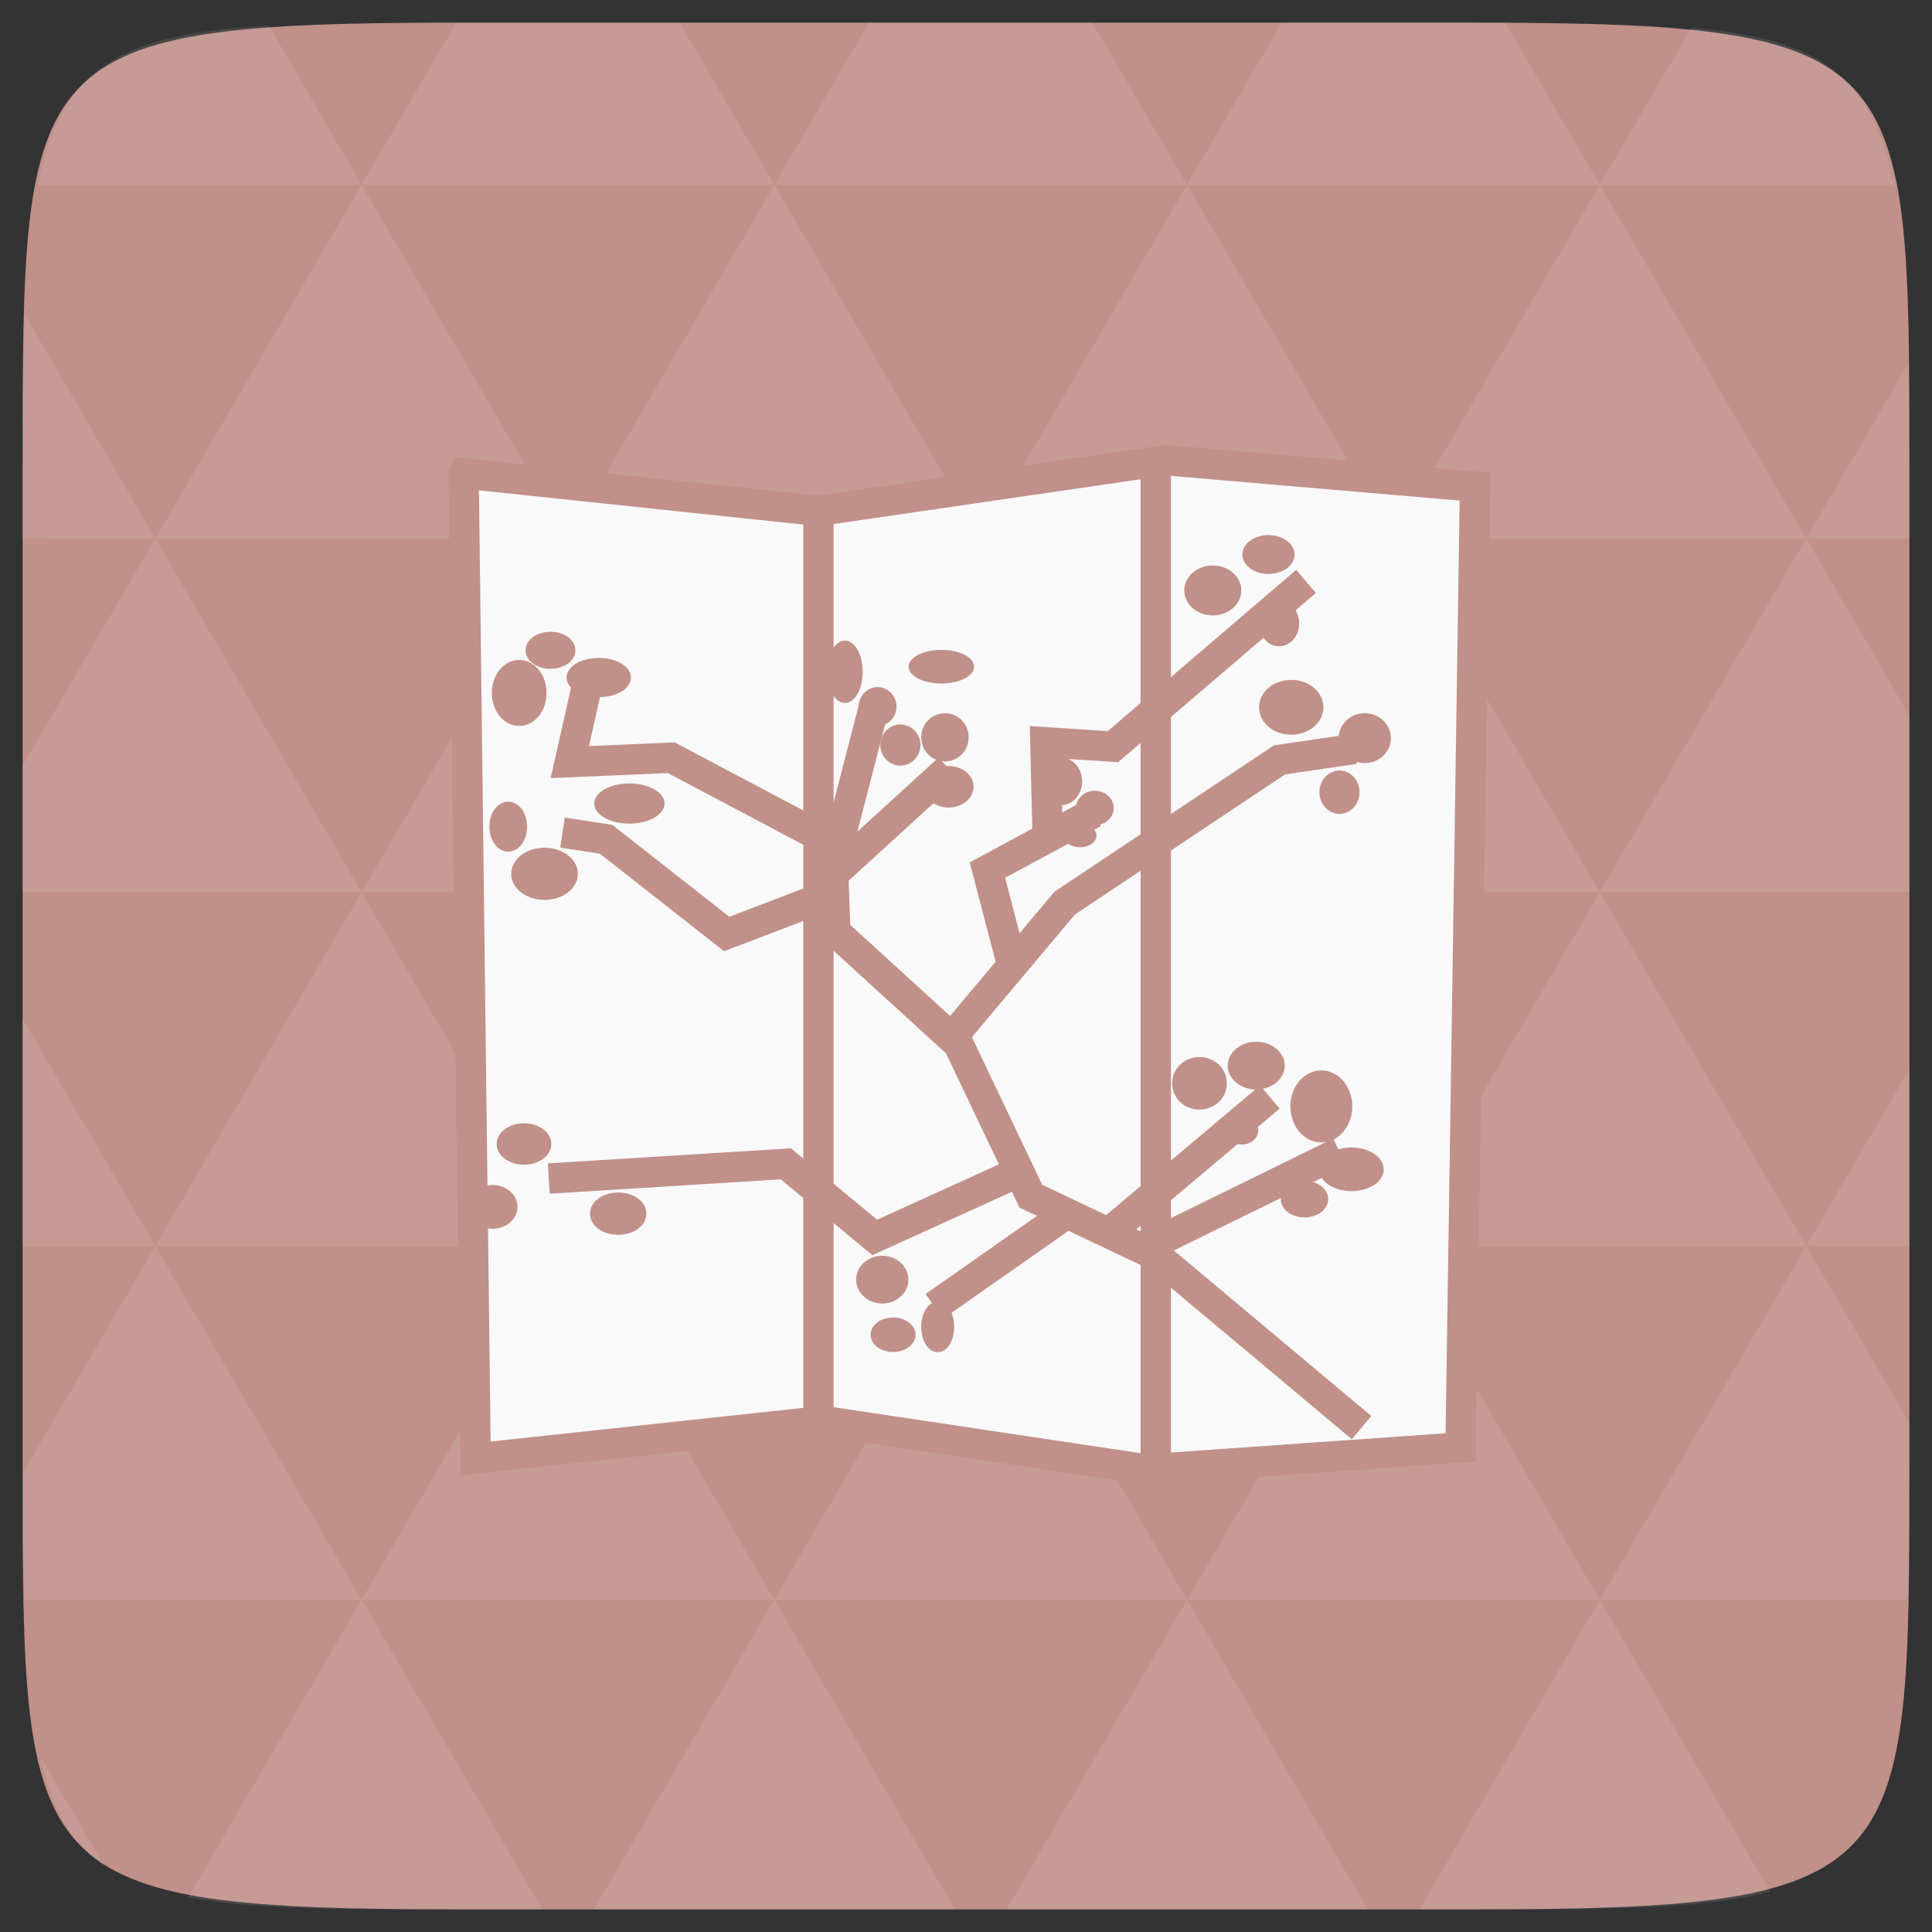 <?xml version="1.0" encoding="UTF-8" standalone="no"?>
<svg
   xmlns:dc="http://purl.org/dc/elements/1.1/"
   xmlns:cc="http://creativecommons.org/ns#"
   xmlns:rdf="http://www.w3.org/1999/02/22-rdf-syntax-ns#"
   xmlns:svg="http://www.w3.org/2000/svg"
   xmlns="http://www.w3.org/2000/svg"
   xmlns:sodipodi="http://sodipodi.sourceforge.net/DTD/sodipodi-0.dtd"
   xmlns:inkscape="http://www.inkscape.org/namespaces/inkscape"
   width="48"
   height="48"
   viewBox="0 0 48 48"
   id="svg2"
   version="1.1"
   inkscape:version="0.48.4 r9939"
   sodipodi:docname="bum.svg">
  <rect x="0" y="0" width="48" height="48" fill="#333333" stroke="none"/>
  <defs
     id="defs7" />
  <sodipodi:namedview
     pagecolor="#ffffff"
     bordercolor="#666666"
     borderopacity="1"
     objecttolerance="10"
     gridtolerance="10"
     guidetolerance="10"
     inkscape:pageopacity="0"
     inkscape:pageshadow="2"
     inkscape:window-width="1024"
     inkscape:window-height="697"
     id="namedview33"
     showgrid="false"
     inkscape:zoom="2.4583334"
     inkscape:cx="13.388709"
     inkscape:cy="22.89898"
     inkscape:window-x="0"
     inkscape:window-y="24"
     inkscape:window-maximized="1"
     inkscape:current-layer="svg2"
     showguides="true"
     inkscape:guide-bbox="true" />
  <path
     fill="#808080"
     d="M 47.438 11.547 L 47.438 36.453 C 47.438 46.703 47.438 47.438 36.453 47.438 L 11.551 47.438 C 0.562 47.438 0.562 46.703 0.562 36.453 L 0.562 11.547 C 0.562 1.297 0.562 0.562 11.551 0.562 L 36.453 0.562 C 47.438 0.562 47.438 1.297 47.438 11.547 Z "
     id="path11"
     style="fill:#c09089;fill-opacity:1" />
  <path
     inkscape:connector-curvature="0"
     id="path15"
     d="m 38.266,47.438 c 2.543,-0.012 4.379,-0.082 5.711,-0.441 l -4.23,-7.25 -4.484,7.691 1.191,0 c 0.641,0 1.242,0 1.812,0 z m 1.48,-7.691 -5.125,-8.789 -5.129,8.789 z m 0,0 7.652,0 c 0.031,-0.973 0.039,-2.062 0.039,-3.297 l 0,-1.098 -2.562,-4.395 z m 5.129,-8.789 -5.129,-8.789 -5.125,8.789 z m 0,0 2.562,0 0,-4.395 z m -10.254,0 -5.129,-8.789 -5.125,8.789 z m -10.254,0 -5.129,8.789 10.254,0 z m 0,0 -5.129,-8.789 -5.125,8.789 z m -10.254,0 -5.129,8.789 10.254,0 z m 0,0 -5.129,-8.789 -5.125,8.789 z m -10.254,0 -3.297,5.648 c 0,1.168 0.012,2.211 0.039,3.141 l 8.383,0 z m 0,0 -3.297,-5.648 0,5.648 z m 5.125,8.789 -4.312,7.395 c 1.598,0.293 3.809,0.297 6.879,0.297 l 1.922,0 z m 0,-17.578 -5.125,-8.789 -3.297,5.648 0,3.141 z m 0,0 10.254,0 -5.125,-8.789 z m 5.129,-8.789 -5.129,-8.789 -5.125,8.789 z m 0,0 10.254,0 -5.129,-8.789 z m 5.125,-8.789 -2.352,-4.027 -5.336,0 c -0.078,0 -0.141,0 -0.215,0 L 8.984,4.59 z m 0,0 10.254,0 -2.352,-4.027 -5.551,0 z m 10.254,0 10.254,0 L 37.395,0.562 c -0.312,0 -0.609,0 -0.941,0 l -4.609,0 z m 0,0 -5.125,8.789 10.254,0 z m 5.129,8.789 10.254,0 -5.129,-8.789 z m 0,0 -5.129,8.789 10.254,0 z m 5.125,8.789 7.691,0 0,-4.395 -2.562,-4.395 z m 5.129,-8.789 2.562,0 0,-1.832 c 0,-0.914 -0.008,-1.75 -0.023,-2.523 z m -15.383,8.789 -5.125,-8.789 -5.129,8.789 z m 10.254,-17.578 7.309,0 C 46.5,1.832 45.168,0.961 42.023,0.688 z m -30.762,0 L 6.68,0.637 C 3.02,0.844 1.539,1.633 0.945,4.59 z m -5.125,8.789 L 0.621,7.824 C 0.578,8.898 0.562,10.133 0.562,11.547 l 0,1.832 z m 15.379,26.367 -4.484,7.691 8.973,0 z m 10.254,0 -4.484,7.691 8.973,0 z M 2.594,46.367 0.992,43.621 c 0.293,1.316 0.785,2.18 1.602,2.746 z"
     style="fill:#ffffff;fill-opacity:0.102" />
  <g
     transform="matrix(0.127,0,0,0.127,7.758,34.152)"
     id="g10019">
    <path
       inkscape:connector-curvature="0"
       style="fill:none"
       d="m 166.592,-79.986 0,-97.758 1.293,0.203 c 0.711,0.112 13.984,1.278 29.494,2.591 15.511,1.313 28.297,2.474 28.413,2.58 0.378,0.346 -2.533,185.53 -2.923,185.886 -0.208,0.19 -12.955,1.225 -28.328,2.3 l -27.949,1.955 0,-97.758 z"
       id="path10021" />
  </g>
  <g
     transform="matrix(3.543,0,0,3.543,2.4053609e-4,1.7402306e-4)"
     style="fill:#f9f9f9;fill-opacity:1"
     id="g10023">
    <g
       transform="matrix(0.036,0,0,0.036,2.189,9.638)"
       id="g10025"
       style="fill:#f9f9f9;fill-opacity:1">
      <path
         inkscape:connector-curvature="0"
         d="m 29.493,-175.502 2.351,191.863 67.709,-7.297 63.007,9.443 61.126,-4.292 2.821,-187.142 -60.185,-5.151 -67.709,9.872 -69.119,-7.297 z"
         id="path10027"
         style="fill:#f9f9f9;fill-opacity:1" />
    </g>
    <g
       transform="matrix(0.036,0,0,0.036,2.189,9.638)"
       id="g10029"
       style="fill:#f9f9f9;fill-opacity:1">
      <path
         inkscape:connector-curvature="0"
         d="m 98.612,-168.206 0,177.699 0,0"
         id="path10031"
         style="fill:#f9f9f9;fill-opacity:1" />
      <path
         inkscape:connector-curvature="0"
         d="m 164.323,-178.507 0,196.155"
         id="path10033"
         style="fill:#f9f9f9;fill-opacity:1" />
    </g>
  </g>
  <g
     transform="matrix(3.543,0,0,3.543,2.4053609e-4,1.7402306e-4)"
     style="fill:none;fill-opacity:1;stroke:#c09089;stroke-opacity:1;stroke-width:0.212;stroke-miterlimit:4;stroke-dasharray:none"
     id="g10035">
    <g
       style="stroke:#c09089;stroke-width:0.212;fill:none;fill-opacity:1;stroke-opacity:1;stroke-miterlimit:4;stroke-dasharray:none"
       id="g10037">
      <g
         transform="matrix(0.036,0,0,0.036,2.189,9.638)"
         id="g10039"
         style="fill:none;fill-opacity:1;stroke:#c09089;stroke-opacity:1;stroke-width:5.911;stroke-miterlimit:4;stroke-dasharray:none">
        <path
           inkscape:connector-curvature="0"
           d="M 204.408,10.352 164.44,-23.128 139.99,-34.717 125.884,-64.333 101.904,-86.224 l -0.47,-12.877 7.993,-30.904"
           id="path10041"
           style="fill:none;fill-opacity:1;stroke:#c09089;stroke-opacity:1;stroke-width:5.911;stroke-miterlimit:4;stroke-dasharray:none" />
      </g>
      <g
         transform="matrix(0.036,0,0,0.036,2.189,9.638)"
         id="g10043"
         style="fill:none;fill-opacity:1;stroke:#c09089;stroke-opacity:1;stroke-width:5.911;stroke-miterlimit:4;stroke-dasharray:none">
        <path
           inkscape:connector-curvature="0"
           d="m 162.56,-24.845 37.616,-18.457"
           id="path10045"
           style="fill:none;fill-opacity:1;stroke:#c09089;stroke-opacity:1;stroke-width:5.911;stroke-miterlimit:4;stroke-dasharray:none" />
        <path
           inkscape:connector-curvature="0"
           d="m 155.977,-28.278 30.563,-25.753"
           id="path10047"
           style="fill:none;fill-opacity:1;stroke:#c09089;stroke-opacity:1;stroke-width:5.911;stroke-miterlimit:4;stroke-dasharray:none" />
        <path
           inkscape:connector-curvature="0"
           d="m 147.513,-31.712 -26.331,18.457"
           id="path10049"
           style="fill:none;fill-opacity:1;stroke:#c09089;stroke-opacity:1;stroke-width:5.911;stroke-miterlimit:4;stroke-dasharray:none" />
        <path
           inkscape:connector-curvature="0"
           d="m 138.441,-39.8 -28.861,13.112 -17.316,-14.341 -46.177,2.868"
           id="path10051"
           style="fill:none;fill-opacity:1;stroke:#c09089;stroke-opacity:1;stroke-width:5.911;stroke-miterlimit:4;stroke-dasharray:none" />
        <path
           inkscape:connector-curvature="0"
           d="m 124.944,-66.05 21.629,-25.753 41.848,-27.9 14.576,-2.146 0.47,0"
           id="path10053"
           style="fill:none;fill-opacity:1;stroke:#c09089;stroke-opacity:1;stroke-width:5.911;stroke-miterlimit:4;stroke-dasharray:none" />
        <path
           inkscape:connector-curvature="0"
           d="m 136.228,-80.215 -4.702,-18.027 20.689,-11.16"
           id="path10055"
           style="fill:none;fill-opacity:1;stroke:#c09089;stroke-opacity:1;stroke-width:5.911;stroke-miterlimit:4;stroke-dasharray:none" />
        <path
           inkscape:connector-curvature="0"
           d="m 143.281,-104.251 -0.47,-18.886 13.166,0.858 37.616,-32.192"
           id="path10057"
           style="fill:none;fill-opacity:1;stroke:#c09089;stroke-opacity:1;stroke-width:5.911;stroke-miterlimit:4;stroke-dasharray:none" />
        <path
           inkscape:connector-curvature="0"
           d="m 101.434,-97.384 22.569,-20.603"
           id="path10059"
           style="fill:none;fill-opacity:1;stroke:#c09089;stroke-opacity:1;stroke-width:5.911;stroke-miterlimit:4;stroke-dasharray:none" />
        <path
           inkscape:connector-curvature="0"
           d="m 100.964,-93.521 -20.219,7.726 -23.51,-18.457 -8.464,-1.288"
           id="path10061"
           style="fill:none;fill-opacity:1;stroke:#c09089;stroke-opacity:1;stroke-width:5.911;stroke-miterlimit:4;stroke-dasharray:none" />
        <path
           inkscape:connector-curvature="0"
           d="m 102.374,-102.964 -32.444,-17.169 -19.748,0.858 3.291,-14.594"
           id="path10063"
           style="fill:none;fill-opacity:1;stroke:#c09089;stroke-opacity:1;stroke-width:5.911;stroke-miterlimit:4;stroke-dasharray:none" />
      </g>
    </g>
    <g
       style="stroke:#c09089;stroke-width:0.212;fill:none;fill-opacity:1;stroke-opacity:1;stroke-miterlimit:4;stroke-dasharray:none"
       id="g10065">
      <g
         transform="matrix(0.036,0,0,0.036,2.189,9.638)"
         id="g10067"
         style="fill:none;fill-opacity:1;stroke:#c09089;stroke-opacity:1;stroke-width:5.911;stroke-miterlimit:4;stroke-dasharray:none">
        <path
           inkscape:connector-curvature="0"
           d="m 29.493,-175.502 2.351,191.863 67.709,-7.297 63.007,9.443 61.126,-4.292 2.821,-187.142 -60.185,-5.151 -67.709,9.872 -69.119,-7.297 z"
           id="path10069"
           style="fill:none;fill-opacity:1;stroke:#c09089;stroke-opacity:1;stroke-width:5.911;stroke-miterlimit:4;stroke-dasharray:none" />
      </g>
      <g
         transform="matrix(0.036,0,0,0.036,2.189,9.638)"
         id="g10071"
         style="fill:none;fill-opacity:1;stroke:#c09089;stroke-opacity:1;stroke-width:5.911;stroke-miterlimit:4;stroke-dasharray:none">
        <path
           inkscape:connector-curvature="0"
           d="m 98.612,-168.206 0,177.699 0,0"
           id="path10073"
           style="fill:none;fill-opacity:1;stroke:#c09089;stroke-opacity:1;stroke-width:5.911;stroke-miterlimit:4;stroke-dasharray:none" />
        <path
           inkscape:connector-curvature="0"
           d="m 164.323,-178.507 0,196.155"
           id="path10075"
           style="fill:none;fill-opacity:1;stroke:#c09089;stroke-opacity:1;stroke-width:5.911;stroke-miterlimit:4;stroke-dasharray:none" />
      </g>
    </g>
  </g>
  <g
     transform="matrix(3.543,0,0,3.543,2.4053609e-4,1.7402306e-4)"
     style="fill:#c09089;stroke:#c09089;fill-opacity:1;stroke-opacity:1"
     id="g10077">
    <g
       style="stroke-width:2.587;fill:#c09089;fill-opacity:1;stroke:#c09089;stroke-opacity:1"
       transform="matrix(0.036,0,0,0.036,2.189,9.638)"
       id="g10079">
      <path
         inkscape:connector-curvature="0"
         d="m 17097.22,140.576 a 9.339,9.831 0 1 1 -18.678,0 9.339,9.831 0 1 1 18.678,0 z"
         transform="matrix(0.478,0,0,0.437,-7962.975,-185.375)"
         id="path10081"
         style="fill:#c09089;fill-opacity:1;stroke:#c09089;stroke-opacity:1" />
      <path
         inkscape:connector-curvature="0"
         d="m 17064.78,167.61 a 6.881,8.356 0 1 1 -13.763,0 6.881,8.356 0 1 1 13.763,0 z"
         transform="matrix(0.478,0,0,0.437,-7953.57,-186.662)"
         id="path10083"
         style="fill:#c09089;fill-opacity:1;stroke:#c09089;stroke-opacity:1" />
      <path
         inkscape:connector-curvature="0"
         d="m 17046.101,147.458 a 11.797,10.814 0 1 1 -23.593,0 11.797,10.814 0 1 1 23.593,0 z"
         transform="matrix(0.478,0,0,0.437,-7951.69,-194.388)"
         id="path10085"
         style="fill:#c09089;fill-opacity:1;stroke:#c09089;stroke-opacity:1" />
      <path
         inkscape:connector-curvature="0"
         d="m 17067.729,110.102 a 6.881,8.848 0 1 1 -13.763,0 6.881,8.848 0 1 1 13.763,0 z"
         transform="matrix(0.478,0,0,0.437,-7966.737,-194.388)"
         id="path10087"
         style="fill:#c09089;fill-opacity:1;stroke:#c09089;stroke-opacity:1" />
      <path
         inkscape:connector-curvature="0"
         d="m 17030.373,110.102 a 10.322,9.831 0 1 1 -20.644,0 10.322,9.831 0 1 1 20.644,0 z"
         transform="matrix(0.478,0,0,0.437,-7960.154,-200.827)"
         id="path10089"
         style="fill:#c09089;fill-opacity:1;stroke:#c09089;stroke-opacity:1" />
    </g>
    <g
       style="stroke-width:1.182;fill:#c09089;fill-opacity:1;stroke:#c09089;stroke-opacity:1"
       transform="matrix(0.036,0,0,0.036,2.189,9.638)"
       id="g10091">
      <g
         style="stroke-width:2.587;fill:#c09089;fill-opacity:1;stroke:#c09089;stroke-opacity:1"
         id="g10093">
        <path
           inkscape:connector-curvature="0"
           d="m 17026.44,256.576 a 5.407,4.915 0 1 1 -10.814,0 5.407,4.915 0 1 1 10.814,0 z"
           transform="matrix(0.478,0,0,0.437,-7954.982,-159.621)"
           id="path10095"
           style="fill:#c09089;fill-opacity:1;stroke:#c09089;stroke-opacity:1" />
        <path
           inkscape:connector-curvature="0"
           d="m 17037.254,282.627 a 10.322,9.339 0 1 1 -20.644,0 10.322,9.339 0 1 1 20.644,0 z"
           transform="matrix(0.478,0,0,0.437,-7954.982,-183.658)"
           id="path10097"
           style="fill:#c09089;fill-opacity:1;stroke:#c09089;stroke-opacity:1" />
        <path
           inkscape:connector-curvature="0"
           d="m 17051.016,307.203 a 9.831,10.322 0 1 1 -19.661,0 9.831,10.322 0 1 1 19.661,0 z"
           transform="matrix(0.478,0,0,0.437,-7972.85,-190.954)"
           id="path10099"
           style="fill:#c09089;fill-opacity:1;stroke:#c09089;stroke-opacity:1" />
        <path
           inkscape:connector-curvature="0"
           d="m 17088.373,335.712 a 11.797,8.356 0 1 1 -23.593,0 11.797,8.356 0 1 1 23.593,0 z"
           transform="matrix(0.478,0,0,0.437,-7960.154,-186.662)"
           id="path10101"
           style="fill:#c09089;fill-opacity:1;stroke:#c09089;stroke-opacity:1" />
        <path
           inkscape:connector-curvature="0"
           d="m 17035.288,360.78 a 5.407,3.932 0 1 1 -10.814,0 5.407,3.932 0 1 1 10.814,0 z"
           transform="matrix(0.478,0,0,0.437,-7990.717,-262.635)"
           id="path10103"
           style="fill:#c09089;fill-opacity:1;stroke:#c09089;stroke-opacity:1" />
        <path
           inkscape:connector-curvature="0"
           d="m 17051.016,354.881 a 8.356,6.881 0 1 1 -16.712,0 8.356,6.881 0 1 1 16.712,0 z"
           transform="matrix(0.478,0,0,0.437,-7953.1,-189.238)"
           id="path10105"
           style="fill:#c09089;fill-opacity:1;stroke:#c09089;stroke-opacity:1" />
        <path
           inkscape:connector-curvature="0"
           d="m 16905.525,414.356 a 9.339,9.339 0 1 1 -18.678,0 9.339,9.339 0 1 1 18.678,0 z"
           transform="matrix(0.478,0,0,0.437,-7965.325,-199.539)"
           id="path10107"
           style="fill:#c09089;fill-opacity:1;stroke:#c09089;stroke-opacity:1" />
        <path
           inkscape:connector-curvature="0"
           d="m 16959.592,339.153 a 5.407,9.831 0 1 1 -10.813,0 5.407,9.831 0 1 1 10.813,0 z"
           transform="matrix(0.478,0,0,0.437,-7982.254,-157.475)"
           id="path10109"
           style="fill:#c09089;fill-opacity:1;stroke:#c09089;stroke-opacity:1" />
        <path
           inkscape:connector-curvature="0"
           d="m 16923.22,338.661 a 9.339,7.373 0 1 1 -18.678,0 9.339,7.373 0 1 1 18.678,0 z"
           transform="matrix(0.478,0,0,0.437,-7898.557,-307.703)"
           id="path10111"
           style="fill:#c09089;fill-opacity:1;stroke:#c09089;stroke-opacity:1" />
        <path
           inkscape:connector-curvature="0"
           d="m 16962.541,287.542 a 8.356,9.339 0 1 1 -16.711,0 8.356,9.339 0 1 1 16.711,0 z"
           transform="matrix(0.478,0,0,0.437,-7980.843,-249.758)"
           id="path10113"
           style="fill:#c09089;fill-opacity:1;stroke:#c09089;stroke-opacity:1" />
        <path
           inkscape:connector-curvature="0"
           d="m 16931.084,260.017 a 7.373,9.339 0 1 1 -14.746,0 7.373,9.339 0 1 1 14.746,0 z"
           transform="matrix(0.478,0,0,0.437,-7943.697,-229.155)"
           id="path10115"
           style="fill:#c09089;fill-opacity:1;stroke:#c09089;stroke-opacity:1" />
        <path
           inkscape:connector-curvature="0"
           d="m 16927.152,211.356 a 8.848,7.864 0 1 1 -17.695,0 8.848,7.864 0 1 1 17.695,0 z"
           transform="matrix(0.478,0,0,0.437,-7962.975,-206.836)"
           id="path10117"
           style="fill:#c09089;fill-opacity:1;stroke:#c09089;stroke-opacity:1" />
      </g>
      <path
         inkscape:connector-curvature="0"
         style="stroke-width:3.339;fill:#c09089;fill-opacity:1;stroke:#c09089;stroke-opacity:1"
         d="m 16904.543,131.729 a 12.78,9.831 0 1 1 -25.559,0 12.78,9.831 0 1 1 25.559,0 z"
         transform="matrix(0.239,0,0,0.524,-3933.356,-205.892)"
         id="path10119" />
      <path
         inkscape:connector-curvature="0"
         style="stroke-width:2.587;fill:#c09089;fill-opacity:1;stroke:#c09089;stroke-opacity:1"
         d="m 16769.864,129.271 a 9.831,13.271 0 1 1 -19.661,0 9.831,13.271 0 1 1 19.661,0 z"
         transform="matrix(0.478,0,0,0.437,-7970.969,-189.238)"
         id="path10121" />
      <path
         inkscape:connector-curvature="0"
         style="stroke-width:3.473;fill:#c09089;fill-opacity:1;stroke:#c09089;stroke-opacity:1"
         d="m 16820,191.203 a 14.746,12.288 0 1 1 -29.492,0 14.746,12.288 0 1 1 29.492,0 z"
         transform="matrix(0.415,0,0,0.279,-6912.39,-164.549)"
         id="path10123" />
      <g
         style="stroke-width:2.587;fill:#c09089;fill-opacity:1;stroke:#c09089;stroke-opacity:1"
         id="g10125">
        <path
           inkscape:connector-curvature="0"
           d="m 16774.78,220.695 a 12.288,10.322 0 1 1 -24.576,0 12.288,10.322 0 1 1 24.576,0 z"
           transform="matrix(0.478,0,0,0.437,-7967.207,-193.959)"
           id="path10127"
           style="fill:#c09089;fill-opacity:1;stroke:#c09089;stroke-opacity:1" />
        <path
           inkscape:connector-curvature="0"
           d="m 16826.881,308.678 a 8.848,6.881 0 1 1 -17.695,0 8.848,6.881 0 1 1 17.695,0 z"
           transform="matrix(0.478,0,0,0.437,-7992.597,-275.941)"
           id="path10129"
           style="fill:#c09089;fill-opacity:1;stroke:#c09089;stroke-opacity:1" />
        <path
           inkscape:connector-curvature="0"
           d="m 16837.695,331.288 a 6.39,9.831 0 1 1 -12.78,0 6.39,9.831 0 1 1 12.78,0 z"
           transform="matrix(0.478,0,0,0.437,-8007.174,-251.475)"
           id="path10131"
           style="fill:#c09089;fill-opacity:1;stroke:#c09089;stroke-opacity:1" />
        <path
           inkscape:connector-curvature="0"
           d="m 16817.05,382.898 a 6.39,6.39 0 1 1 -12.78,0 6.39,6.39 0 1 1 12.78,0 z"
           transform="matrix(0.478,0,0,0.437,-7883.04,-277.658)"
           id="path10133"
           style="fill:#c09089;fill-opacity:1;stroke:#c09089;stroke-opacity:1" />
        <path
           inkscape:connector-curvature="0"
           d="m 16835.728,393.712 a 8.848,8.356 0 1 1 -17.695,0 8.848,8.356 0 1 1 17.695,0 z"
           transform="matrix(0.478,0,0,0.437,-8008.114,-204.69)"
           id="path10135"
           style="fill:#c09089;fill-opacity:1;stroke:#c09089;stroke-opacity:1" />
      </g>
      <path
         inkscape:connector-curvature="0"
         style="stroke-width:4.533;fill:#c09089;fill-opacity:1;stroke:#c09089;stroke-opacity:1"
         d="m 16793.458,385.356 a 21.136,11.797 0 1 1 -42.271,0 21.136,11.797 0 1 1 42.271,0 z"
         transform="matrix(0.234,0,0,0.291,-3865.112,-143.454)"
         id="path10137" />
      <g
         style="stroke-width:2.587;fill:#c09089;fill-opacity:1;stroke:#c09089;stroke-opacity:1"
         id="g10139">
        <path
           inkscape:connector-curvature="0"
           d="m 16796.407,348.983 a 9.831,7.864 0 1 1 -19.661,0 9.831,7.864 0 1 1 19.661,0 z"
           transform="matrix(0.478,0,0,0.437,-7982.723,-197.393)"
           id="path10141"
           style="fill:#c09089;fill-opacity:1;stroke:#c09089;stroke-opacity:1" />
        <path
           inkscape:connector-curvature="0"
           d="m 16805.255,333.746 a 6.39,7.373 0 1 1 -12.78,0 6.39,7.373 0 1 1 12.78,0 z"
           transform="matrix(0.478,0,0,0.437,-7919.717,-275.941)"
           id="path10143"
           style="fill:#c09089;fill-opacity:1;stroke:#c09089;stroke-opacity:1" />
      </g>
      <path
         inkscape:connector-curvature="0"
         style="stroke-width:2.684;fill:#c09089;fill-opacity:1;stroke:#c09089;stroke-opacity:1"
         d="m 16774.779,341.119 a 10.322,7.864 0 1 1 -20.644,0 10.322,7.864 0 1 1 20.644,0 z"
         transform="matrix(0.547,0,0,0.355,-9047.594,-258.96)"
         id="path10145" />
      <g
         style="stroke-width:2.587;fill:#c09089;fill-opacity:1;stroke:#c09089;stroke-opacity:1"
         id="g10147">
        <path
           inkscape:connector-curvature="0"
           d="m 16895.696,284.102 a 6.881,7.865 0 1 1 -13.763,0 6.881,7.865 0 1 1 13.763,0 z"
           transform="matrix(0.478,0,0,0.437,-7958.273,-246.754)"
           id="path10149"
           style="fill:#c09089;fill-opacity:1;stroke:#c09089;stroke-opacity:1" />
        <path
           inkscape:connector-curvature="0"
           d="m 17088.373,290 a 11.305,14.746 0 1 1 -22.61,0 11.305,14.746 0 1 1 22.61,0 z"
           transform="matrix(0.478,0,0,0.437,-7966.265,-178.936)"
           id="path10151"
           style="fill:#c09089;fill-opacity:1;stroke:#c09089;stroke-opacity:1" />
        <path
           inkscape:connector-curvature="0"
           d="m 16837.695,146.966 a 11.797,7.373 0 1 1 -23.593,0 11.797,7.373 0 1 1 23.593,0 z"
           transform="matrix(0.478,0,0,0.437,-7986.955,-199.968)"
           id="path10153"
           style="fill:#c09089;fill-opacity:1;stroke:#c09089;stroke-opacity:1" />
        <path
           inkscape:connector-curvature="0"
           d="m 16945.831,414.356 a 7.864,6.39 0 1 1 -15.729,0 7.864,6.39 0 1 1 15.729,0 z"
           transform="matrix(0.478,0,0,0.437,-7983.193,-188.808)"
           id="path10155"
           style="fill:#c09089;fill-opacity:1;stroke:#c09089;stroke-opacity:1" />
      </g>
    </g>
  </g>
</svg>
